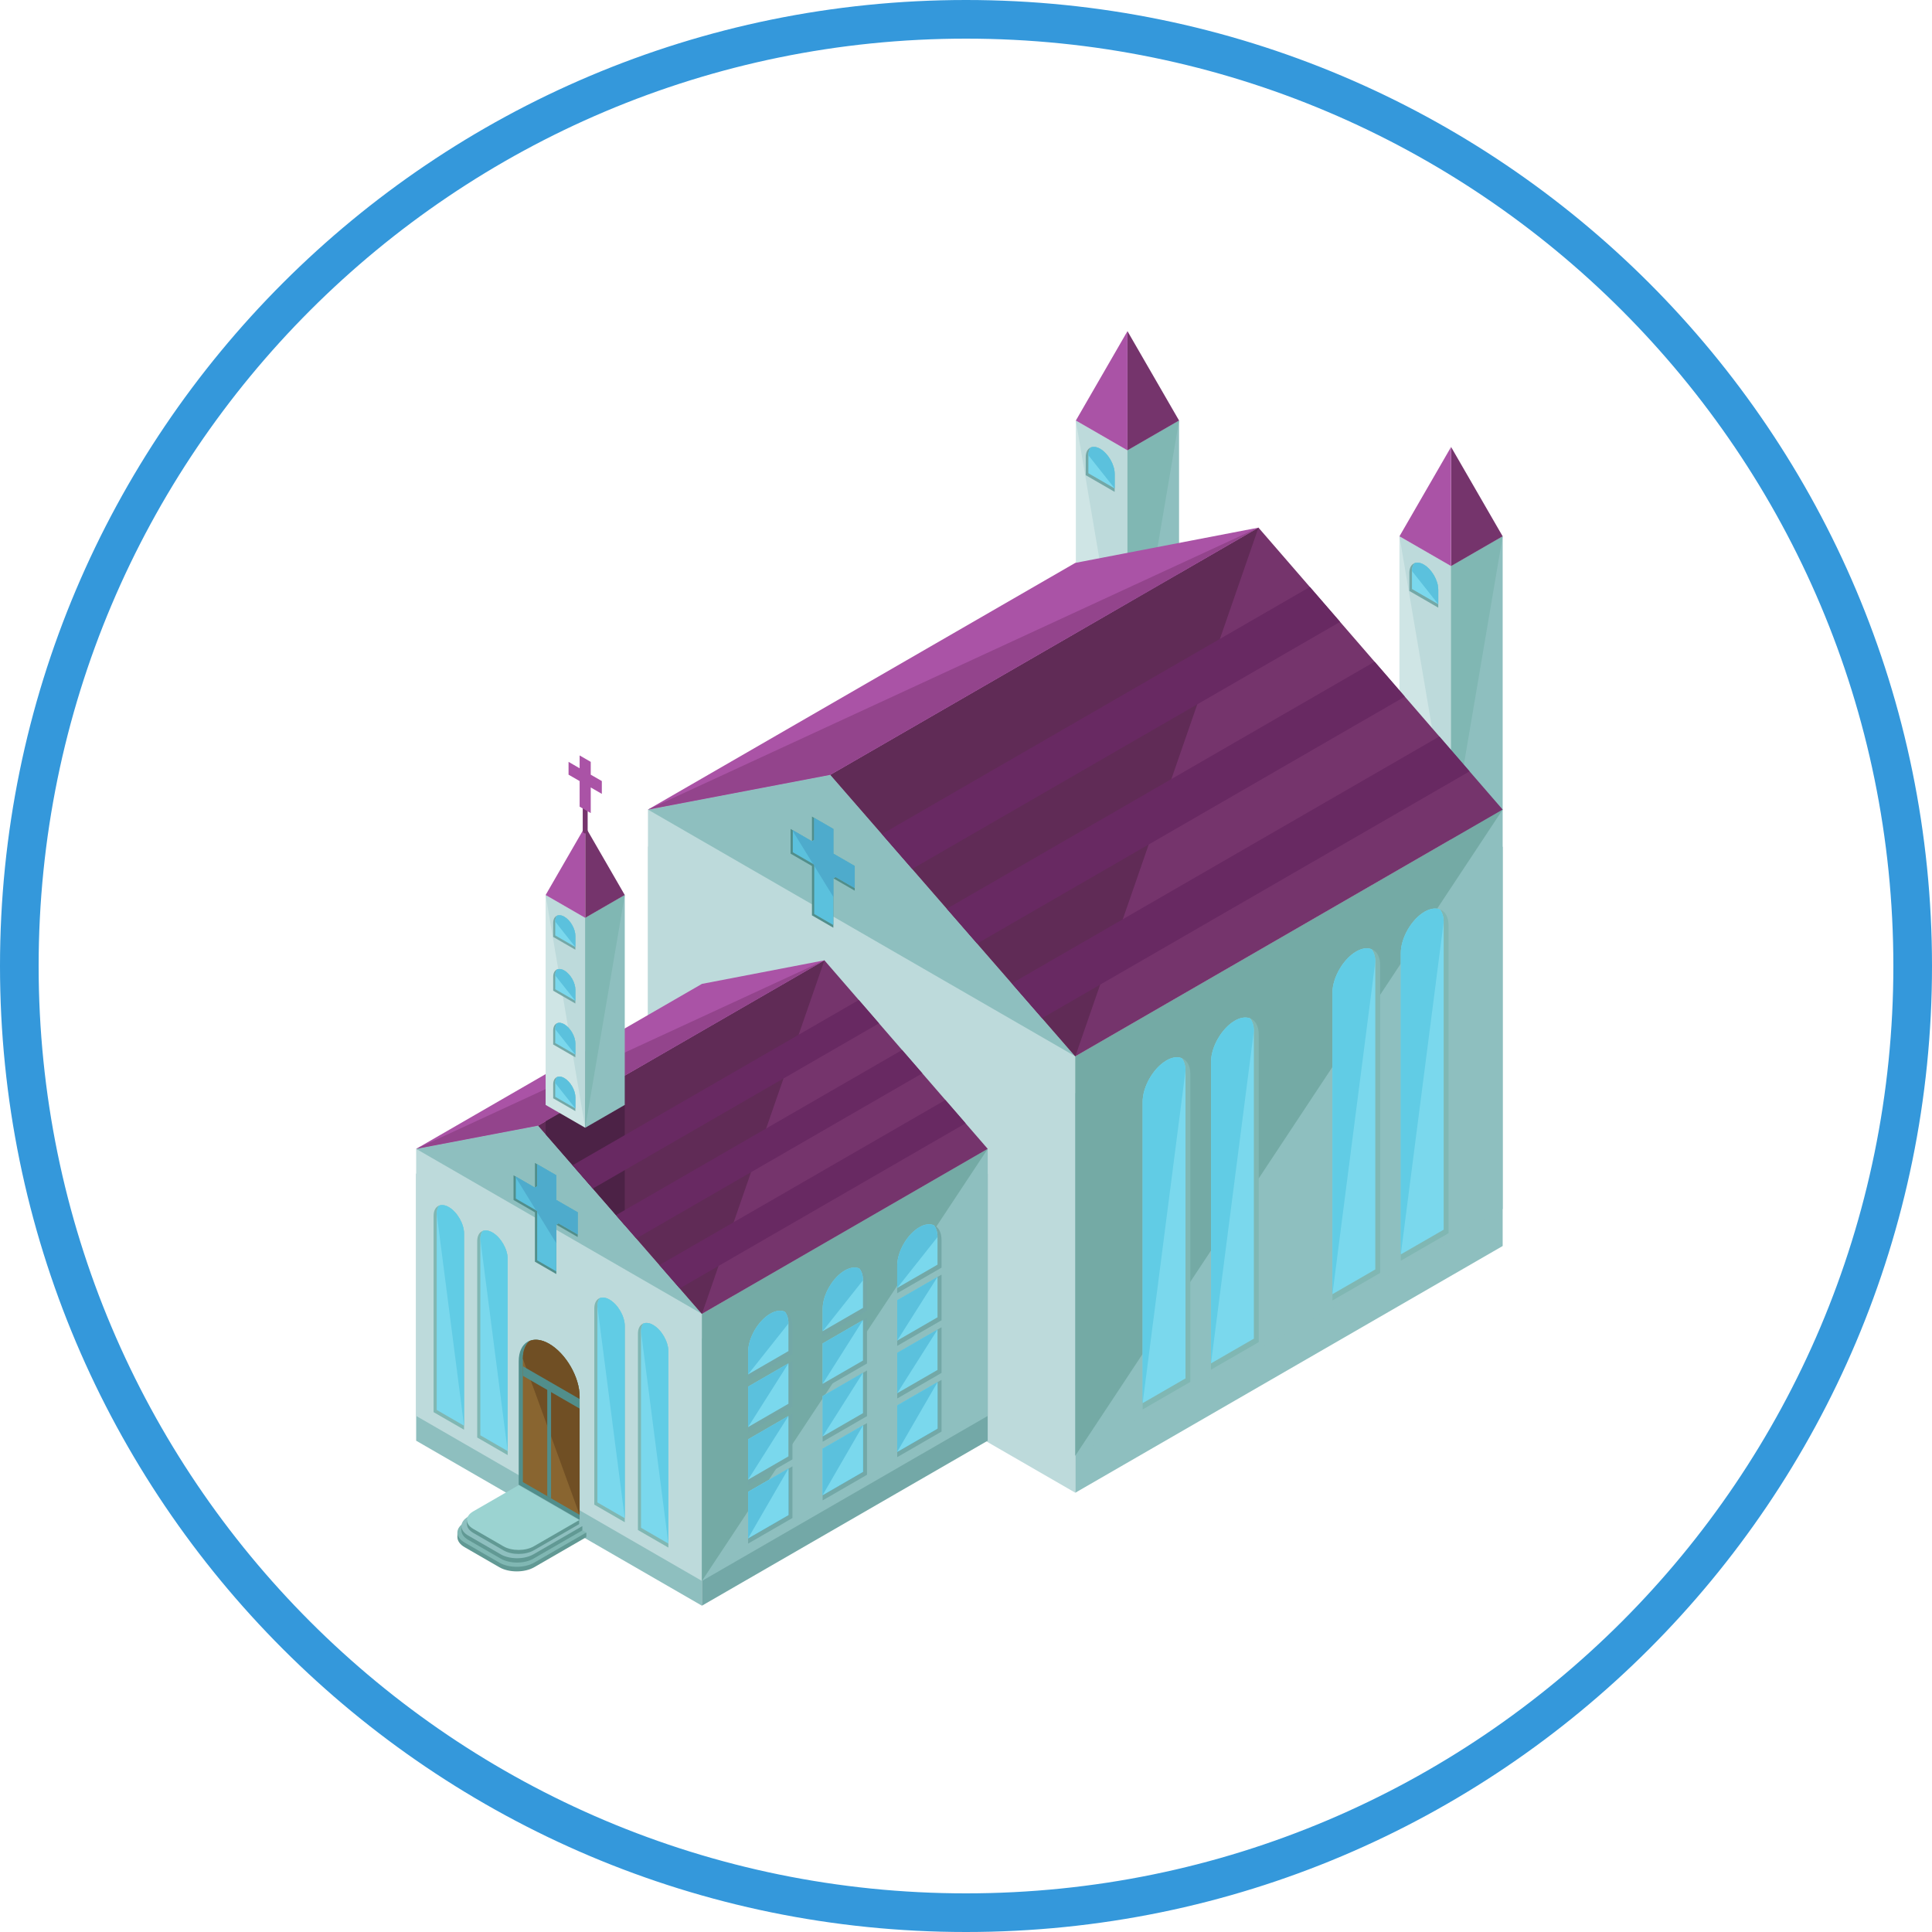 <?xml version="1.0" encoding="UTF-8"?>
<svg xmlns="http://www.w3.org/2000/svg" xmlns:xlink="http://www.w3.org/1999/xlink" width="500pt" height="500pt" viewBox="0 0 500 500" version="1.1">
<g id="surface156716">
<path style=" stroke:none;fill-rule:nonzero;fill:rgb(20.392%,59.608%,85.882%);fill-opacity:1;" d="M 0 250 C 0 111.93 111.93 0 250 0 C 388.07 0 500 111.93 500 250 C 500 388.07 388.07 500 250 500 C 111.93 500 0 388.07 0 250 Z M 250 490 C 382.547 490 490 382.547 490 250 C 490 117.453 382.547 10 250 10 C 117.453 10 10 117.453 10 250 C 10 382.547 117.453 490 250 490 Z M 250 490 "/>
<path style=" stroke:none;fill-rule:nonzero;fill:rgb(81.176%,89.804%,89.804%);fill-opacity:1;" d="M 362.18 138.797 L 362.18 209.645 L 375.535 217.355 L 375.535 146.504 Z M 362.18 138.797 "/>
<path style=" stroke:none;fill-rule:nonzero;fill:rgb(74.118%,85.49%,85.882%);fill-opacity:1;" d="M 375.535 217.355 L 375.535 146.504 L 362.18 138.797 "/>
<path style=" stroke:none;fill-rule:nonzero;fill:rgb(55.686%,74.902%,74.902%);fill-opacity:1;" d="M 388.891 138.797 L 388.891 209.645 L 375.535 217.355 L 375.535 146.504 Z M 388.891 138.797 "/>
<path style=" stroke:none;fill-rule:nonzero;fill:rgb(50.196%,71.765%,70.196%);fill-opacity:1;" d="M 375.535 217.355 L 375.535 146.504 L 388.891 138.797 "/>
<path style=" stroke:none;fill-rule:nonzero;fill:rgb(45.882%,20.392%,42.353%);fill-opacity:1;" d="M 375.535 115.668 L 375.535 146.504 L 388.891 138.797 Z M 375.535 115.668 "/>
<path style=" stroke:none;fill-rule:nonzero;fill:rgb(66.667%,32.549%,65.098%);fill-opacity:1;" d="M 375.535 115.668 L 375.535 146.504 L 362.18 138.797 Z M 375.535 115.668 "/>
<path style=" stroke:none;fill-rule:nonzero;fill:rgb(45.098%,65.882%,65.49%);fill-opacity:1;" d="M 364.738 152.941 L 364.738 148.277 C 364.738 145.898 366.422 144.934 368.48 146.117 C 370.535 147.309 372.219 150.223 372.219 152.598 L 372.219 157.262 Z M 364.738 152.941 "/>
<path style=" stroke:none;fill-rule:nonzero;fill:rgb(47.843%,84.706%,92.941%);fill-opacity:1;" d="M 368.48 146.117 C 370.535 147.309 372.219 150.223 372.219 152.598 L 372.219 156.371 L 365.414 152.438 L 365.414 147.781 C 365.414 146.918 365.641 146.25 366.02 145.793 C 366.68 145.504 367.535 145.574 368.48 146.117 Z M 368.48 146.117 "/>
<path style=" stroke:none;fill-rule:nonzero;fill:rgb(35.686%,75.686%,86.667%);fill-opacity:1;" d="M 365.418 147.781 C 365.418 146.918 365.641 146.25 366.02 145.793 C 366.68 145.504 367.535 145.57 368.48 146.117 C 370.535 147.309 372.219 150.223 372.219 152.598 L 372.219 156.371 "/>
<path style=" stroke:none;fill-rule:nonzero;fill:rgb(81.176%,89.804%,89.804%);fill-opacity:1;" d="M 278.43 108.832 L 278.43 179.684 L 291.785 187.391 L 291.785 116.543 Z M 278.43 108.832 "/>
<path style=" stroke:none;fill-rule:nonzero;fill:rgb(74.118%,85.49%,85.882%);fill-opacity:1;" d="M 291.785 187.391 L 291.785 116.543 L 278.43 108.832 "/>
<path style=" stroke:none;fill-rule:nonzero;fill:rgb(55.686%,74.902%,74.902%);fill-opacity:1;" d="M 305.141 108.832 L 305.141 179.684 L 291.785 187.391 L 291.785 116.543 Z M 305.141 108.832 "/>
<path style=" stroke:none;fill-rule:nonzero;fill:rgb(50.196%,71.765%,70.196%);fill-opacity:1;" d="M 291.785 187.391 L 291.785 116.543 L 305.141 108.832 "/>
<path style=" stroke:none;fill-rule:nonzero;fill:rgb(45.882%,20.392%,42.353%);fill-opacity:1;" d="M 291.785 85.703 L 291.785 116.543 L 305.141 108.832 Z M 291.785 85.703 "/>
<path style=" stroke:none;fill-rule:nonzero;fill:rgb(66.667%,32.549%,65.098%);fill-opacity:1;" d="M 291.785 85.703 L 291.785 116.543 L 278.43 108.832 Z M 291.785 85.703 "/>
<path style=" stroke:none;fill-rule:nonzero;fill:rgb(45.098%,65.882%,65.49%);fill-opacity:1;" d="M 280.988 122.977 L 280.988 118.312 C 280.988 115.938 282.672 114.969 284.73 116.152 C 286.789 117.348 288.473 120.258 288.473 122.637 L 288.473 127.297 Z M 280.988 122.977 "/>
<path style=" stroke:none;fill-rule:nonzero;fill:rgb(47.843%,84.706%,92.941%);fill-opacity:1;" d="M 284.73 116.152 C 286.789 117.348 288.473 120.258 288.473 122.637 L 288.473 126.41 L 281.668 122.477 L 281.668 117.816 C 281.668 116.953 281.891 116.285 282.273 115.828 C 282.93 115.539 283.789 115.613 284.73 116.152 Z M 284.73 116.152 "/>
<path style=" stroke:none;fill-rule:nonzero;fill:rgb(35.686%,75.686%,86.667%);fill-opacity:1;" d="M 281.668 117.816 C 281.668 116.953 281.891 116.285 282.273 115.828 C 282.93 115.539 283.789 115.609 284.73 116.152 C 286.789 117.348 288.477 120.258 288.477 122.637 L 288.477 126.41 "/>
<path style=" stroke:none;fill-rule:nonzero;fill:rgb(74.118%,85.49%,85.882%);fill-opacity:1;" d="M 167.691 322.465 L 278.289 386.316 L 278.289 282.977 L 214.891 210.105 L 167.691 219.109 Z M 167.691 322.465 "/>
<path style=" stroke:none;fill-rule:nonzero;fill:rgb(55.686%,74.902%,74.902%);fill-opacity:1;" d="M 278.289 282.977 L 388.891 219.109 L 388.891 322.465 L 278.289 386.316 Z M 278.289 282.977 "/>
<path style=" stroke:none;fill-rule:nonzero;fill:rgb(74.118%,85.49%,85.882%);fill-opacity:1;" d="M 167.691 312.871 L 278.289 376.734 L 278.289 273.383 L 214.891 200.516 L 167.691 209.52 Z M 167.691 312.871 "/>
<path style=" stroke:none;fill-rule:nonzero;fill:rgb(55.686%,74.902%,74.902%);fill-opacity:1;" d="M 278.289 273.383 L 214.891 200.516 L 167.691 209.52 M 278.289 273.383 L 388.891 209.52 L 388.891 312.871 L 278.289 376.734 Z M 278.289 273.383 "/>
<path style=" stroke:none;fill-rule:nonzero;fill:rgb(45.49%,66.667%,64.706%);fill-opacity:1;" d="M 278.289 376.734 L 278.289 273.383 L 388.891 209.52 "/>
<path style=" stroke:none;fill-rule:nonzero;fill:rgb(45.882%,20.392%,42.353%);fill-opacity:1;" d="M 214.891 200.516 L 325.691 136.551 L 388.891 209.52 L 278.289 273.383 Z M 214.891 200.516 "/>
<path style=" stroke:none;fill-rule:nonzero;fill:rgb(37.647%,16.863%,33.725%);fill-opacity:1;" d="M 278.289 273.383 L 214.891 200.516 L 325.691 136.551 "/>
<path style=" stroke:none;fill-rule:nonzero;fill:rgb(66.667%,32.549%,65.098%);fill-opacity:1;" d="M 325.691 136.551 L 278.289 145.672 L 167.691 209.52 L 214.891 200.516 Z M 325.691 136.551 "/>
<path style=" stroke:none;fill-rule:nonzero;fill:rgb(57.647%,26.667%,54.902%);fill-opacity:1;" d="M 167.691 209.52 L 214.891 200.516 L 325.691 136.551 "/>
<path style=" stroke:none;fill-rule:nonzero;fill:rgb(40.784%,16.078%,38.431%);fill-opacity:1;" d="M 236.078 224.875 L 346.812 160.938 L 338.992 151.906 L 228.238 215.859 Z M 252.887 244.184 L 363.566 180.285 L 355.746 171.254 L 245.043 235.172 Z M 269.691 263.5 L 380.32 199.629 L 372.5 190.598 L 261.848 254.488 Z M 269.691 263.5 "/>
<path style=" stroke:none;fill-rule:nonzero;fill:rgb(55.686%,74.902%,74.902%);fill-opacity:1;" d="M 107.703 372.855 L 181.66 415.551 L 181.66 346.445 L 139.266 297.719 L 107.703 303.738 Z M 107.703 372.855 "/>
<path style=" stroke:none;fill-rule:nonzero;fill:rgb(45.098%,65.882%,65.49%);fill-opacity:1;" d="M 181.66 346.445 L 255.621 303.738 L 255.621 372.855 L 181.66 415.551 Z M 181.66 346.445 "/>
<path style=" stroke:none;fill-rule:nonzero;fill:rgb(74.118%,85.49%,85.882%);fill-opacity:1;" d="M 107.703 366.438 L 181.66 409.145 L 181.66 340.035 L 139.266 291.305 L 107.703 297.324 Z M 107.703 366.438 "/>
<path style=" stroke:none;fill-rule:nonzero;fill:rgb(55.686%,74.902%,74.902%);fill-opacity:1;" d="M 181.66 340.035 L 139.266 291.305 L 107.703 297.324 M 181.66 340.035 L 255.621 297.324 L 255.621 366.438 L 181.66 409.145 Z M 181.66 340.035 "/>
<path style=" stroke:none;fill-rule:nonzero;fill:rgb(45.49%,66.667%,64.706%);fill-opacity:1;" d="M 181.66 409.145 L 181.66 340.035 L 255.621 297.324 "/>
<path style=" stroke:none;fill-rule:nonzero;fill:rgb(45.882%,20.392%,42.353%);fill-opacity:1;" d="M 139.266 291.305 L 213.359 248.531 L 255.621 297.324 L 181.66 340.035 Z M 139.266 291.305 "/>
<path style=" stroke:none;fill-rule:nonzero;fill:rgb(37.647%,16.863%,33.725%);fill-opacity:1;" d="M 181.66 340.035 L 139.266 291.305 L 213.359 248.531 "/>
<path style=" stroke:none;fill-rule:nonzero;fill:rgb(66.667%,32.549%,65.098%);fill-opacity:1;" d="M 213.359 248.531 L 181.66 254.629 L 107.703 297.324 L 139.266 291.305 Z M 213.359 248.531 "/>
<path style=" stroke:none;fill-rule:nonzero;fill:rgb(57.647%,26.667%,54.902%);fill-opacity:1;" d="M 107.703 297.324 L 139.266 291.305 L 213.359 248.531 "/>
<path style=" stroke:none;fill-rule:nonzero;fill:rgb(29.804%,13.333%,27.451%);fill-opacity:1;" d="M 141.207 293.539 L 161.688 317.074 L 161.688 278.363 L 141.207 290.184 Z M 141.207 293.539 "/>
<path style=" stroke:none;fill-rule:nonzero;fill:rgb(81.176%,89.804%,89.804%);fill-opacity:1;" d="M 141.207 231.629 L 141.207 285.953 L 151.449 291.863 L 151.449 237.539 Z M 141.207 231.629 "/>
<path style=" stroke:none;fill-rule:nonzero;fill:rgb(74.118%,85.49%,85.882%);fill-opacity:1;" d="M 151.449 291.863 L 151.449 237.539 L 141.207 231.629 "/>
<path style=" stroke:none;fill-rule:nonzero;fill:rgb(55.686%,74.902%,74.902%);fill-opacity:1;" d="M 161.688 231.629 L 161.688 285.953 L 151.449 291.863 L 151.449 237.539 Z M 161.688 231.629 "/>
<path style=" stroke:none;fill-rule:nonzero;fill:rgb(50.196%,71.765%,70.196%);fill-opacity:1;" d="M 151.449 291.863 L 151.449 237.539 L 161.688 231.629 "/>
<path style=" stroke:none;fill-rule:nonzero;fill:rgb(45.882%,20.392%,42.353%);fill-opacity:1;" d="M 151.449 213.891 L 151.449 237.539 L 161.688 231.629 Z M 151.449 213.891 "/>
<path style=" stroke:none;fill-rule:nonzero;fill:rgb(66.667%,32.549%,65.098%);fill-opacity:1;" d="M 151.449 213.891 L 151.449 237.539 L 141.207 231.629 Z M 151.449 213.891 "/>
<path style=" stroke:none;fill-rule:nonzero;fill:rgb(31.765%,55.686%,54.51%);fill-opacity:1;" d="M 143.973 310.559 L 143.973 304.164 L 138.438 300.969 L 138.438 307.363 L 132.902 304.164 L 132.902 310.559 L 138.438 313.75 L 138.438 326.531 L 143.973 329.73 L 143.973 316.945 L 149.512 320.148 L 149.512 313.75 Z M 143.973 310.559 "/>
<path style=" stroke:none;fill-rule:nonzero;fill:rgb(35.686%,75.686%,86.667%);fill-opacity:1;" d="M 143.973 310.559 L 143.973 304.164 L 139.016 301.305 L 139.016 307.004 L 138.438 307.363 L 133.484 304.496 L 133.484 310.199 L 139.02 313.395 L 139.016 326.176 L 143.973 329.039 L 143.973 316.945 L 144.551 316.598 L 149.512 319.453 L 149.512 313.75 Z M 143.973 310.559 "/>
<path style=" stroke:none;fill-rule:nonzero;fill:rgb(30.588%,67.059%,80%);fill-opacity:1;" d="M 149.512 313.75 L 143.973 310.559 L 143.973 304.164 L 139.016 301.305 L 139.016 307.004 L 138.438 307.363 L 133.484 304.496 L 133.484 304.73 L 138.719 313.223 L 139.02 313.395 L 139.02 313.711 L 143.973 321.75 L 143.973 316.945 L 144.551 316.598 L 149.512 319.453 Z M 149.512 313.75 "/>
<path style=" stroke:none;fill-rule:nonzero;fill:rgb(40.784%,16.078%,38.431%);fill-opacity:1;" d="M 153.434 307.594 L 227.48 264.84 L 222.254 258.805 L 148.191 301.566 Z M 164.676 320.508 L 238.688 277.773 L 233.457 271.738 L 159.43 314.48 Z M 175.914 333.426 L 249.891 290.711 L 244.66 284.68 L 170.668 327.395 Z M 175.914 333.426 "/>
<path style=" stroke:none;fill-rule:nonzero;fill:rgb(45.098%,65.882%,65.49%);fill-opacity:1;" d="M 193.609 386.105 L 193.609 399.484 L 205.086 392.859 L 205.086 379.484 Z M 205.086 365.863 L 193.609 372.488 L 193.609 384.309 L 205.086 377.684 Z M 193.609 370.688 L 205.086 364.059 L 205.086 352.238 L 193.609 358.863 Z M 205.086 350.438 L 205.086 343.293 C 205.086 339.648 202.504 338.16 199.352 339.98 C 196.191 341.805 193.609 346.273 193.609 349.918 L 193.609 357.062 Z M 205.086 350.438 "/>
<path style=" stroke:none;fill-rule:nonzero;fill:rgb(35.686%,75.686%,86.667%);fill-opacity:1;" d="M 204.047 392.094 L 204.047 380.082 L 193.609 386.105 L 193.609 398.113 Z M 204.047 392.094 "/>
<path style=" stroke:none;fill-rule:nonzero;fill:rgb(35.686%,75.686%,86.667%);fill-opacity:1;" d="M 204.047 392.094 L 204.047 380.082 L 193.609 386.105 L 193.609 398.113 Z M 204.047 392.094 "/>
<path style=" stroke:none;fill-rule:nonzero;fill:rgb(47.843%,84.706%,92.941%);fill-opacity:1;" d="M 204.047 392.094 L 204.047 380.082 L 193.609 386.105 L 193.609 398.113 Z M 204.047 392.094 "/>
<path style=" stroke:none;fill-rule:nonzero;fill:rgb(35.686%,75.686%,86.667%);fill-opacity:1;" d="M 204.047 380.082 L 193.609 386.105 L 193.609 398.113 "/>
<path style=" stroke:none;fill-rule:nonzero;fill:rgb(47.843%,84.706%,92.941%);fill-opacity:1;" d="M 204.047 376.91 L 204.047 366.461 L 193.609 372.488 L 193.609 382.938 Z M 204.047 376.91 "/>
<path style=" stroke:none;fill-rule:nonzero;fill:rgb(35.686%,75.686%,86.667%);fill-opacity:1;" d="M 204.047 366.461 L 193.609 372.488 L 193.609 382.938 "/>
<path style=" stroke:none;fill-rule:nonzero;fill:rgb(47.843%,84.706%,92.941%);fill-opacity:1;" d="M 204.047 363.289 L 204.047 352.84 L 193.609 358.863 L 193.609 369.324 Z M 204.047 363.289 "/>
<path style=" stroke:none;fill-rule:nonzero;fill:rgb(35.686%,75.686%,86.667%);fill-opacity:1;" d="M 204.047 352.84 L 193.609 358.863 L 193.609 369.324 "/>
<path style=" stroke:none;fill-rule:nonzero;fill:rgb(47.843%,84.706%,92.941%);fill-opacity:1;" d="M 199.352 339.977 C 196.191 341.801 193.609 346.27 193.609 349.914 L 193.609 355.691 L 204.047 349.664 L 204.047 342.523 C 204.047 341.199 203.699 340.176 203.121 339.473 C 202.105 339.035 200.797 339.141 199.352 339.977 Z M 199.352 339.977 "/>
<path style=" stroke:none;fill-rule:nonzero;fill:rgb(35.686%,75.686%,86.667%);fill-opacity:1;" d="M 204.047 342.523 C 204.047 341.199 203.699 340.176 203.117 339.473 C 202.105 339.031 200.797 339.137 199.352 339.973 C 196.191 341.797 193.609 346.266 193.609 349.914 L 193.609 355.691 "/>
<path style=" stroke:none;fill-rule:nonzero;fill:rgb(45.098%,65.882%,65.49%);fill-opacity:1;" d="M 212.902 374.922 L 212.902 388.301 L 224.379 381.672 L 224.379 368.293 Z M 224.379 354.676 L 212.902 361.297 L 212.902 373.121 L 224.379 366.496 Z M 212.902 359.5 L 224.379 352.867 L 224.379 341.051 L 212.902 347.68 Z M 224.379 339.25 L 224.379 332.105 C 224.379 328.461 221.797 326.973 218.641 328.793 C 215.484 330.621 212.902 335.086 212.902 338.73 L 212.902 345.879 Z M 224.379 339.25 "/>
<path style=" stroke:none;fill-rule:nonzero;fill:rgb(35.686%,75.686%,86.667%);fill-opacity:1;" d="M 223.34 380.906 L 223.34 368.898 L 212.902 374.922 L 212.902 386.934 Z M 223.34 380.906 "/>
<path style=" stroke:none;fill-rule:nonzero;fill:rgb(35.686%,75.686%,86.667%);fill-opacity:1;" d="M 223.34 380.906 L 223.34 368.898 L 212.902 374.922 L 212.902 386.934 Z M 223.34 380.906 "/>
<path style=" stroke:none;fill-rule:nonzero;fill:rgb(47.843%,84.706%,92.941%);fill-opacity:1;" d="M 223.34 380.906 L 223.34 368.898 L 212.902 374.922 L 212.902 386.934 Z M 223.34 380.906 "/>
<path style=" stroke:none;fill-rule:nonzero;fill:rgb(35.686%,75.686%,86.667%);fill-opacity:1;" d="M 223.34 368.898 L 212.902 374.922 L 212.902 386.934 "/>
<path style=" stroke:none;fill-rule:nonzero;fill:rgb(47.843%,84.706%,92.941%);fill-opacity:1;" d="M 223.34 365.723 L 223.34 355.277 L 212.902 361.297 L 212.902 371.754 Z M 223.34 365.723 "/>
<path style=" stroke:none;fill-rule:nonzero;fill:rgb(35.686%,75.686%,86.667%);fill-opacity:1;" d="M 223.34 355.277 L 212.902 361.297 L 212.902 371.754 "/>
<path style=" stroke:none;fill-rule:nonzero;fill:rgb(47.843%,84.706%,92.941%);fill-opacity:1;" d="M 223.34 352.105 L 223.34 341.648 L 212.902 347.68 L 212.902 358.133 Z M 223.34 352.105 "/>
<path style=" stroke:none;fill-rule:nonzero;fill:rgb(35.686%,75.686%,86.667%);fill-opacity:1;" d="M 223.34 341.648 L 212.902 347.68 L 212.902 358.133 "/>
<path style=" stroke:none;fill-rule:nonzero;fill:rgb(47.843%,84.706%,92.941%);fill-opacity:1;" d="M 218.641 328.789 C 215.484 330.617 212.902 335.082 212.902 338.73 L 212.902 344.508 L 223.34 338.48 L 223.34 331.336 C 223.34 330.012 222.992 328.992 222.41 328.289 C 221.398 327.848 220.086 327.957 218.641 328.789 Z M 218.641 328.789 "/>
<path style=" stroke:none;fill-rule:nonzero;fill:rgb(35.686%,75.686%,86.667%);fill-opacity:1;" d="M 223.34 331.336 C 223.34 330.012 222.992 328.992 222.41 328.289 C 221.402 327.844 220.09 327.953 218.645 328.789 C 215.488 330.613 212.906 335.082 212.906 338.727 L 212.906 344.504 "/>
<path style=" stroke:none;fill-rule:nonzero;fill:rgb(45.098%,65.882%,65.49%);fill-opacity:1;" d="M 232.195 363.734 L 232.195 377.113 L 243.668 370.488 L 243.668 357.109 Z M 243.668 343.488 L 232.195 350.113 L 232.195 361.934 L 243.668 355.309 Z M 232.195 348.312 L 243.668 341.684 L 243.668 329.867 L 232.195 336.488 Z M 243.668 328.062 L 243.668 320.918 C 243.668 317.27 241.086 315.785 237.934 317.602 C 234.773 319.43 232.191 323.898 232.191 327.539 L 232.191 334.688 Z M 243.668 328.062 "/>
<path style=" stroke:none;fill-rule:nonzero;fill:rgb(35.686%,75.686%,86.667%);fill-opacity:1;" d="M 242.629 369.719 L 242.629 357.711 L 232.195 363.734 L 232.195 375.746 Z M 242.629 369.719 "/>
<path style=" stroke:none;fill-rule:nonzero;fill:rgb(35.686%,75.686%,86.667%);fill-opacity:1;" d="M 242.629 369.719 L 242.629 357.711 L 232.195 363.734 L 232.195 375.746 Z M 242.629 369.719 "/>
<path style=" stroke:none;fill-rule:nonzero;fill:rgb(47.843%,84.706%,92.941%);fill-opacity:1;" d="M 242.629 369.719 L 242.629 357.711 L 232.195 363.734 L 232.195 375.746 Z M 242.629 369.719 "/>
<path style=" stroke:none;fill-rule:nonzero;fill:rgb(35.686%,75.686%,86.667%);fill-opacity:1;" d="M 242.629 357.711 L 232.195 363.734 L 232.195 375.746 "/>
<path style=" stroke:none;fill-rule:nonzero;fill:rgb(47.843%,84.706%,92.941%);fill-opacity:1;" d="M 242.629 354.535 L 242.629 344.09 L 232.195 350.113 L 232.195 360.562 Z M 242.629 354.535 "/>
<path style=" stroke:none;fill-rule:nonzero;fill:rgb(35.686%,75.686%,86.667%);fill-opacity:1;" d="M 242.629 344.09 L 232.195 350.113 L 232.195 360.562 "/>
<path style=" stroke:none;fill-rule:nonzero;fill:rgb(47.843%,84.706%,92.941%);fill-opacity:1;" d="M 242.629 340.918 L 242.629 330.469 L 232.195 336.488 L 232.195 346.945 Z M 242.629 340.918 "/>
<path style=" stroke:none;fill-rule:nonzero;fill:rgb(35.686%,75.686%,86.667%);fill-opacity:1;" d="M 242.629 330.469 L 232.195 336.488 L 232.195 346.945 "/>
<path style=" stroke:none;fill-rule:nonzero;fill:rgb(47.843%,84.706%,92.941%);fill-opacity:1;" d="M 237.934 317.602 C 234.777 319.43 232.195 323.898 232.195 327.539 L 232.195 333.316 L 242.629 327.293 L 242.629 320.148 C 242.629 318.828 242.285 317.805 241.703 317.102 C 240.688 316.656 239.379 316.766 237.934 317.602 Z M 237.934 317.602 "/>
<path style=" stroke:none;fill-rule:nonzero;fill:rgb(35.686%,75.686%,86.667%);fill-opacity:1;" d="M 242.629 320.148 C 242.629 318.832 242.285 317.809 241.703 317.105 C 240.691 316.656 239.379 316.766 237.934 317.602 C 234.777 319.43 232.195 323.898 232.195 327.539 L 232.195 333.316 "/>
<path style=" stroke:none;fill-rule:nonzero;fill:rgb(50.196%,71.765%,70.196%);fill-opacity:1;" d="M 157.742 336.336 C 159.91 337.586 161.688 340.656 161.688 343.16 L 161.688 393.949 L 153.805 389.398 L 153.805 338.609 C 153.805 336.105 155.582 335.086 157.742 336.336 Z M 157.742 336.336 "/>
<path style=" stroke:none;fill-rule:nonzero;fill:rgb(47.843%,84.706%,92.941%);fill-opacity:1;" d="M 157.742 336.336 C 156.785 335.785 155.918 335.695 155.234 335.961 C 154.844 336.445 154.605 337.141 154.605 338.039 L 154.605 388.828 L 161.684 392.91 L 161.684 343.16 C 161.688 340.656 159.914 337.586 157.742 336.336 Z M 157.742 336.336 "/>
<path style=" stroke:none;fill-rule:nonzero;fill:rgb(38.039%,80%,89.804%);fill-opacity:1;" d="M 161.688 392.91 L 161.688 343.16 C 161.688 340.656 159.914 337.586 157.742 336.336 C 156.785 335.785 155.918 335.695 155.234 335.961 C 154.844 336.445 154.605 337.141 154.605 338.039 "/>
<path style=" stroke:none;fill-rule:nonzero;fill:rgb(50.196%,71.765%,70.196%);fill-opacity:1;" d="M 169.031 342.898 C 171.199 344.152 172.973 347.223 172.973 349.727 L 172.973 400.512 L 165.094 395.965 L 165.094 345.176 C 165.094 342.672 166.867 341.648 169.031 342.898 Z M 169.031 342.898 "/>
<path style=" stroke:none;fill-rule:nonzero;fill:rgb(47.843%,84.706%,92.941%);fill-opacity:1;" d="M 169.031 342.898 C 168.078 342.344 167.207 342.258 166.523 342.523 C 166.133 343.008 165.895 343.703 165.895 344.598 L 165.895 395.387 L 172.973 399.477 L 172.973 349.727 C 172.973 347.219 171.199 344.152 169.031 342.898 Z M 169.031 342.898 "/>
<path style=" stroke:none;fill-rule:nonzero;fill:rgb(38.039%,80%,89.804%);fill-opacity:1;" d="M 172.973 399.477 L 172.973 349.727 C 172.973 347.219 171.199 344.152 169.031 342.898 C 168.078 342.344 167.207 342.258 166.523 342.523 C 166.133 343.008 165.895 343.703 165.895 344.598 "/>
<path style=" stroke:none;fill-rule:nonzero;fill:rgb(50.196%,71.765%,70.196%);fill-opacity:1;" d="M 116.152 312.398 C 118.32 313.652 120.094 316.723 120.094 319.227 L 120.094 370.012 L 112.215 365.465 L 112.215 314.672 C 112.215 312.172 113.988 311.148 116.152 312.398 Z M 116.152 312.398 "/>
<path style=" stroke:none;fill-rule:nonzero;fill:rgb(47.843%,84.706%,92.941%);fill-opacity:1;" d="M 116.152 312.398 C 115.199 311.844 114.328 311.762 113.645 312.023 C 113.254 312.508 113.02 313.203 113.02 314.098 L 113.02 364.887 L 120.094 368.977 L 120.094 319.227 C 120.094 316.723 118.32 313.652 116.152 312.398 Z M 116.152 312.398 "/>
<path style=" stroke:none;fill-rule:nonzero;fill:rgb(38.039%,80%,89.804%);fill-opacity:1;" d="M 120.094 368.977 L 120.094 319.227 C 120.094 316.719 118.32 313.652 116.152 312.398 C 115.199 311.844 114.328 311.762 113.645 312.023 C 113.254 312.508 113.02 313.203 113.02 314.098 "/>
<path style=" stroke:none;fill-rule:nonzero;fill:rgb(50.196%,71.765%,70.196%);fill-opacity:1;" d="M 127.441 318.965 C 129.609 320.219 131.383 323.289 131.383 325.789 L 131.383 376.578 L 123.504 372.027 L 123.504 321.238 C 123.5 318.734 125.277 317.711 127.441 318.965 Z M 127.441 318.965 "/>
<path style=" stroke:none;fill-rule:nonzero;fill:rgb(47.843%,84.706%,92.941%);fill-opacity:1;" d="M 127.441 318.965 C 126.484 318.414 125.617 318.328 124.93 318.59 C 124.539 319.074 124.305 319.77 124.305 320.664 L 124.305 371.457 L 131.383 375.539 L 131.383 325.789 C 131.383 323.289 129.609 320.219 127.441 318.965 Z M 127.441 318.965 "/>
<path style=" stroke:none;fill-rule:nonzero;fill:rgb(38.039%,80%,89.804%);fill-opacity:1;" d="M 131.383 375.539 L 131.383 325.789 C 131.383 323.289 129.609 320.219 127.441 318.965 C 126.484 318.414 125.617 318.328 124.93 318.59 C 124.539 319.074 124.305 319.77 124.305 320.664 "/>
<path style=" stroke:none;fill-rule:nonzero;fill:rgb(31.765%,55.686%,54.51%);fill-opacity:1;" d="M 142.121 347.77 C 146.457 350.277 150.004 356.414 150.004 361.414 L 150.004 393.328 L 134.242 384.23 L 134.242 352.316 C 134.242 347.312 137.793 345.27 142.121 347.77 Z M 142.121 347.77 "/>
<path style=" stroke:none;fill-rule:nonzero;fill:rgb(53.725%,39.608%,18.824%);fill-opacity:1;" d="M 142.121 347.77 C 140.176 346.645 138.41 346.48 137.031 347.055 C 135.977 347.988 135.316 349.531 135.316 351.648 L 135.316 383.559 L 150.004 392.035 L 150.004 361.414 C 150.004 356.414 146.457 350.277 142.121 347.77 Z M 142.121 347.77 "/>
<path style=" stroke:none;fill-rule:nonzero;fill:rgb(43.922%,30.98%,14.118%);fill-opacity:1;" d="M 150.004 392.035 L 150.004 361.414 C 150.004 356.414 146.457 350.277 142.121 347.77 C 140.176 346.645 138.41 346.48 137.031 347.055 C 135.977 347.988 135.316 349.531 135.316 351.648 "/>
<path style=" stroke:none;fill-rule:nonzero;fill:rgb(31.765%,55.686%,54.51%);fill-opacity:1;" d="M 135.316 356.062 L 150.004 364.539 L 150.004 362.062 L 135.316 353.586 Z M 135.316 356.062 "/>
<path style=" stroke:none;fill-rule:nonzero;fill:rgb(31.765%,55.686%,54.51%);fill-opacity:1;" d="M 141.629 387.203 L 142.617 387.777 L 142.617 358.445 L 141.629 358.445 Z M 141.629 387.203 "/>
<path style=" stroke:none;fill-rule:nonzero;fill:rgb(45.098%,65.882%,65.49%);fill-opacity:1;" d="M 143.164 242.473 L 143.164 238.898 C 143.164 237.074 144.461 236.332 146.035 237.238 C 147.613 238.148 148.902 240.387 148.902 242.211 L 148.902 245.785 Z M 143.164 242.473 "/>
<path style=" stroke:none;fill-rule:nonzero;fill:rgb(47.843%,84.706%,92.941%);fill-opacity:1;" d="M 146.035 237.238 C 147.617 238.152 148.906 240.391 148.906 242.215 L 148.906 245.102 L 143.688 242.086 L 143.688 238.512 C 143.688 237.852 143.859 237.34 144.152 236.988 C 144.656 236.77 145.312 236.824 146.035 237.238 Z M 146.035 237.238 "/>
<path style=" stroke:none;fill-rule:nonzero;fill:rgb(35.686%,75.686%,86.667%);fill-opacity:1;" d="M 143.688 238.512 C 143.688 237.852 143.859 237.34 144.148 236.988 C 144.656 236.77 145.312 236.824 146.035 237.238 C 147.613 238.152 148.902 240.391 148.902 242.215 L 148.902 245.102 "/>
<path style=" stroke:none;fill-rule:nonzero;fill:rgb(45.098%,65.882%,65.49%);fill-opacity:1;" d="M 143.164 256.395 L 143.164 252.82 C 143.164 250.996 144.461 250.254 146.035 251.16 C 147.613 252.074 148.902 254.309 148.902 256.129 L 148.902 259.707 Z M 143.164 256.395 "/>
<path style=" stroke:none;fill-rule:nonzero;fill:rgb(47.843%,84.706%,92.941%);fill-opacity:1;" d="M 146.035 251.164 C 147.617 252.074 148.906 254.312 148.906 256.133 L 148.906 259.023 L 143.688 256.012 L 143.688 252.438 C 143.688 251.777 143.859 251.262 144.152 250.918 C 144.656 250.691 145.312 250.746 146.035 251.164 Z M 146.035 251.164 "/>
<path style=" stroke:none;fill-rule:nonzero;fill:rgb(35.686%,75.686%,86.667%);fill-opacity:1;" d="M 143.688 252.438 C 143.688 251.777 143.859 251.262 144.148 250.918 C 144.656 250.691 145.312 250.746 146.035 251.164 C 147.613 252.074 148.902 254.312 148.902 256.133 L 148.902 259.023 "/>
<path style=" stroke:none;fill-rule:nonzero;fill:rgb(45.098%,65.882%,65.49%);fill-opacity:1;" d="M 143.164 270.316 L 143.164 266.746 C 143.164 264.922 144.461 264.176 146.035 265.086 C 147.613 266 148.902 268.234 148.902 270.055 L 148.902 273.629 Z M 143.164 270.316 "/>
<path style=" stroke:none;fill-rule:nonzero;fill:rgb(47.843%,84.706%,92.941%);fill-opacity:1;" d="M 146.035 265.086 C 147.617 266 148.906 268.234 148.906 270.055 L 148.906 272.941 L 143.688 269.934 L 143.688 266.359 C 143.688 265.699 143.859 265.188 144.152 264.832 C 144.656 264.613 145.312 264.668 146.035 265.086 Z M 146.035 265.086 "/>
<path style=" stroke:none;fill-rule:nonzero;fill:rgb(35.686%,75.686%,86.667%);fill-opacity:1;" d="M 143.688 266.363 C 143.688 265.703 143.859 265.188 144.148 264.836 C 144.656 264.613 145.312 264.672 146.035 265.09 C 147.613 266 148.902 268.238 148.902 270.059 L 148.902 272.945 "/>
<path style=" stroke:none;fill-rule:nonzero;fill:rgb(45.098%,65.882%,65.49%);fill-opacity:1;" d="M 143.164 284.238 L 143.164 280.664 C 143.164 278.84 144.461 278.098 146.035 279.008 C 147.613 279.918 148.902 282.156 148.902 283.977 L 148.902 287.551 Z M 143.164 284.238 "/>
<path style=" stroke:none;fill-rule:nonzero;fill:rgb(47.843%,84.706%,92.941%);fill-opacity:1;" d="M 146.035 279.008 C 147.617 279.922 148.906 282.156 148.906 283.98 L 148.906 286.871 L 143.688 283.855 L 143.688 280.281 C 143.688 279.621 143.859 279.109 144.152 278.758 C 144.656 278.535 145.312 278.59 146.035 279.008 Z M 146.035 279.008 "/>
<path style=" stroke:none;fill-rule:nonzero;fill:rgb(35.686%,75.686%,86.667%);fill-opacity:1;" d="M 143.688 280.281 C 143.688 279.621 143.859 279.109 144.148 278.758 C 144.656 278.535 145.312 278.59 146.035 279.008 C 147.613 279.922 148.902 282.156 148.902 283.98 L 148.902 286.871 "/>
<path style=" stroke:none;fill-rule:nonzero;fill:rgb(38.039%,60%,58.039%);fill-opacity:1;" d="M 133.738 387.406 L 120.234 395.207 C 117.758 396.629 117.758 398.973 120.234 400.406 L 129.238 405.605 C 131.711 407.031 135.762 407.031 138.238 405.605 L 151.742 397.809 Z M 133.738 387.406 "/>
<path style=" stroke:none;fill-rule:nonzero;fill:rgb(38.039%,60%,58.039%);fill-opacity:1;" d="M 118.379 396.656 L 151.746 396.656 L 151.746 397.75 L 118.379 397.75 Z M 118.379 396.656 "/>
<path style=" stroke:none;fill-rule:nonzero;fill:rgb(50.196%,71.765%,70.196%);fill-opacity:1;" d="M 133.738 386.223 L 120.234 394.012 C 117.758 395.445 117.758 397.785 120.234 399.211 L 129.238 404.414 C 131.711 405.844 135.762 405.844 138.238 404.414 L 151.742 396.613 Z M 133.738 386.223 "/>
<path style=" stroke:none;fill-rule:nonzero;fill:rgb(38.039%,60%,58.039%);fill-opacity:1;" d="M 133.82 386.316 L 121.152 393.629 C 118.836 394.969 118.836 397.16 121.156 398.508 L 129.602 403.383 C 131.918 404.723 135.719 404.723 138.043 403.383 L 150.707 396.07 Z M 133.82 386.316 "/>
<path style=" stroke:none;fill-rule:nonzero;fill:rgb(38.039%,60%,58.039%);fill-opacity:1;" d="M 119.418 394.992 L 150.707 394.992 L 150.707 396.02 L 119.418 396.02 Z M 119.418 394.992 "/>
<path style=" stroke:none;fill-rule:nonzero;fill:rgb(55.686%,74.902%,74.902%);fill-opacity:1;" d="M 133.82 385.203 L 121.152 392.512 C 118.836 393.855 118.836 396.047 121.156 397.391 L 129.602 402.266 C 131.918 403.605 135.719 403.605 138.043 402.266 L 150.707 394.953 Z M 133.82 385.203 "/>
<path style=" stroke:none;fill-rule:nonzero;fill:rgb(38.039%,60%,58.039%);fill-opacity:1;" d="M 134.219 385.391 L 122.469 392.184 C 120.316 393.418 120.316 395.465 122.469 396.703 L 130.301 401.227 C 132.457 402.469 135.98 402.469 138.137 401.227 L 149.887 394.441 Z M 134.219 385.391 "/>
<path style=" stroke:none;fill-rule:nonzero;fill:rgb(38.039%,60%,58.039%);fill-opacity:1;" d="M 120.855 393.441 L 149.887 393.441 L 149.887 394.395 L 120.855 394.395 Z M 120.855 393.441 "/>
<path style=" stroke:none;fill-rule:nonzero;fill:rgb(60.784%,82.745%,81.961%);fill-opacity:1;" d="M 134.219 384.363 L 122.469 391.145 C 120.316 392.387 120.316 394.422 122.469 395.668 L 130.301 400.191 C 132.457 401.434 135.98 401.434 138.137 400.191 L 149.887 393.406 Z M 134.219 384.363 "/>
<path style=" stroke:none;fill-rule:nonzero;fill:rgb(45.882%,20.392%,42.353%);fill-opacity:1;" d="M 151.449 215.695 C 151.098 215.695 150.812 215.41 150.812 215.059 L 150.812 207.352 C 150.812 207.004 151.098 206.719 151.449 206.719 C 151.797 206.719 152.086 207.004 152.086 207.352 L 152.086 215.059 C 152.082 215.41 151.797 215.695 151.449 215.695 Z M 151.449 215.695 "/>
<path style=" stroke:none;fill-rule:nonzero;fill:rgb(66.667%,32.549%,65.098%);fill-opacity:1;" d="M 152.883 200.484 L 152.883 197.168 L 150.008 195.508 L 150.008 198.828 L 147.141 197.168 L 147.141 200.484 L 150.008 202.141 L 150.008 208.766 L 152.883 210.426 L 152.883 203.793 L 155.754 205.449 L 155.754 202.141 Z M 152.883 200.484 "/>
<path style=" stroke:none;fill-rule:nonzero;fill:rgb(31.765%,55.686%,54.51%);fill-opacity:1;" d="M 215.668 220.926 L 215.668 214.531 L 210.133 211.336 L 210.133 217.727 L 204.598 214.531 L 204.598 220.926 L 210.133 224.121 L 210.133 236.898 L 215.668 240.094 L 215.668 227.312 L 221.203 230.508 L 221.203 224.121 Z M 215.668 220.926 "/>
<path style=" stroke:none;fill-rule:nonzero;fill:rgb(35.686%,75.686%,86.667%);fill-opacity:1;" d="M 215.668 220.926 L 215.668 214.531 L 210.715 211.672 L 210.715 217.367 L 210.133 217.727 L 205.18 214.863 L 205.18 220.566 L 210.719 223.762 L 210.715 236.543 L 215.668 239.406 L 215.668 227.312 L 216.25 226.961 L 221.203 229.816 L 221.203 224.121 Z M 215.668 220.926 "/>
<path style=" stroke:none;fill-rule:nonzero;fill:rgb(30.588%,67.059%,80%);fill-opacity:1;" d="M 221.203 224.121 L 215.668 220.926 L 215.668 214.531 L 210.715 211.672 L 210.715 217.367 L 210.133 217.727 L 205.18 214.863 L 205.18 215.094 L 210.414 223.586 L 210.719 223.762 L 210.719 224.078 L 215.668 232.113 L 215.668 227.312 L 216.25 226.961 L 221.203 229.816 Z M 221.203 224.121 "/>
<path style=" stroke:none;fill-rule:nonzero;fill:rgb(50.196%,71.765%,70.196%);fill-opacity:1;" d="M 319.586 264.148 C 316.188 266.113 313.406 270.922 313.406 274.852 L 313.406 354.473 L 325.762 347.344 L 325.762 267.715 C 325.762 263.789 322.98 262.184 319.586 264.148 Z M 319.586 264.148 "/>
<path style=" stroke:none;fill-rule:nonzero;fill:rgb(47.843%,84.706%,92.941%);fill-opacity:1;" d="M 319.586 264.148 C 321.086 263.281 322.445 263.145 323.523 263.559 C 324.133 264.316 324.5 265.406 324.5 266.809 L 324.5 346.441 L 313.406 352.84 L 313.406 274.852 C 313.406 270.922 316.188 266.113 319.586 264.148 Z M 319.586 264.148 "/>
<path style=" stroke:none;fill-rule:nonzero;fill:rgb(38.039%,80%,89.804%);fill-opacity:1;" d="M 313.406 352.844 L 313.406 274.852 C 313.406 270.922 316.188 266.109 319.586 264.148 C 321.086 263.281 322.445 263.145 323.523 263.559 C 324.133 264.316 324.5 265.406 324.5 266.809 "/>
<path style=" stroke:none;fill-rule:nonzero;fill:rgb(50.196%,71.765%,70.196%);fill-opacity:1;" d="M 301.887 274.438 C 298.492 276.41 295.715 281.215 295.715 285.137 L 295.715 364.766 L 308.062 357.637 L 308.062 278.008 C 308.062 274.086 305.281 272.48 301.887 274.438 Z M 301.887 274.438 "/>
<path style=" stroke:none;fill-rule:nonzero;fill:rgb(47.843%,84.706%,92.941%);fill-opacity:1;" d="M 301.887 274.438 C 303.387 273.566 304.75 273.434 305.824 273.852 C 306.438 274.605 306.805 275.695 306.805 277.102 L 306.805 356.73 L 295.715 363.133 L 295.715 285.141 C 295.715 281.215 298.492 276.41 301.887 274.438 Z M 301.887 274.438 "/>
<path style=" stroke:none;fill-rule:nonzero;fill:rgb(38.039%,80%,89.804%);fill-opacity:1;" d="M 295.715 363.137 L 295.715 285.141 C 295.715 281.219 298.492 276.41 301.887 274.441 C 303.387 273.57 304.75 273.438 305.824 273.855 C 306.438 274.609 306.805 275.699 306.805 277.102 "/>
<path style=" stroke:none;fill-rule:nonzero;fill:rgb(50.196%,71.765%,70.196%);fill-opacity:1;" d="M 368.707 235.945 C 365.309 237.91 362.527 242.723 362.527 246.652 L 362.527 326.273 L 374.883 319.145 L 374.883 239.516 C 374.883 235.59 372.102 233.984 368.707 235.945 Z M 368.707 235.945 "/>
<path style=" stroke:none;fill-rule:nonzero;fill:rgb(47.843%,84.706%,92.941%);fill-opacity:1;" d="M 368.707 235.945 C 370.207 235.082 371.57 234.945 372.645 235.359 C 373.254 236.117 373.621 237.203 373.621 238.609 L 373.621 318.242 L 362.527 324.641 L 362.527 246.652 C 362.527 242.723 365.305 237.91 368.707 235.945 Z M 368.707 235.945 "/>
<path style=" stroke:none;fill-rule:nonzero;fill:rgb(38.039%,80%,89.804%);fill-opacity:1;" d="M 362.527 324.641 L 362.527 246.652 C 362.527 242.723 365.305 237.906 368.707 235.945 C 370.207 235.082 371.566 234.945 372.641 235.359 C 373.25 236.117 373.621 237.203 373.621 238.609 "/>
<path style=" stroke:none;fill-rule:nonzero;fill:rgb(50.196%,71.765%,70.196%);fill-opacity:1;" d="M 351.008 246.238 C 347.609 248.203 344.832 253.012 344.832 256.938 L 344.832 336.566 L 357.18 329.434 L 357.18 249.809 C 357.184 245.879 354.402 244.281 351.008 246.238 Z M 351.008 246.238 "/>
<path style=" stroke:none;fill-rule:nonzero;fill:rgb(47.843%,84.706%,92.941%);fill-opacity:1;" d="M 351.008 246.238 C 352.508 245.367 353.871 245.234 354.945 245.652 C 355.559 246.406 355.926 247.496 355.926 248.902 L 355.926 328.531 L 344.832 334.934 L 344.832 256.938 C 344.832 253.012 347.609 248.203 351.008 246.238 Z M 351.008 246.238 "/>
<path style=" stroke:none;fill-rule:nonzero;fill:rgb(38.039%,80%,89.804%);fill-opacity:1;" d="M 344.832 334.938 L 344.832 256.938 C 344.832 253.012 347.609 248.203 351.008 246.238 C 352.508 245.367 353.871 245.234 354.945 245.652 C 355.559 246.406 355.926 247.496 355.926 248.898 "/>
</g>
</svg>
